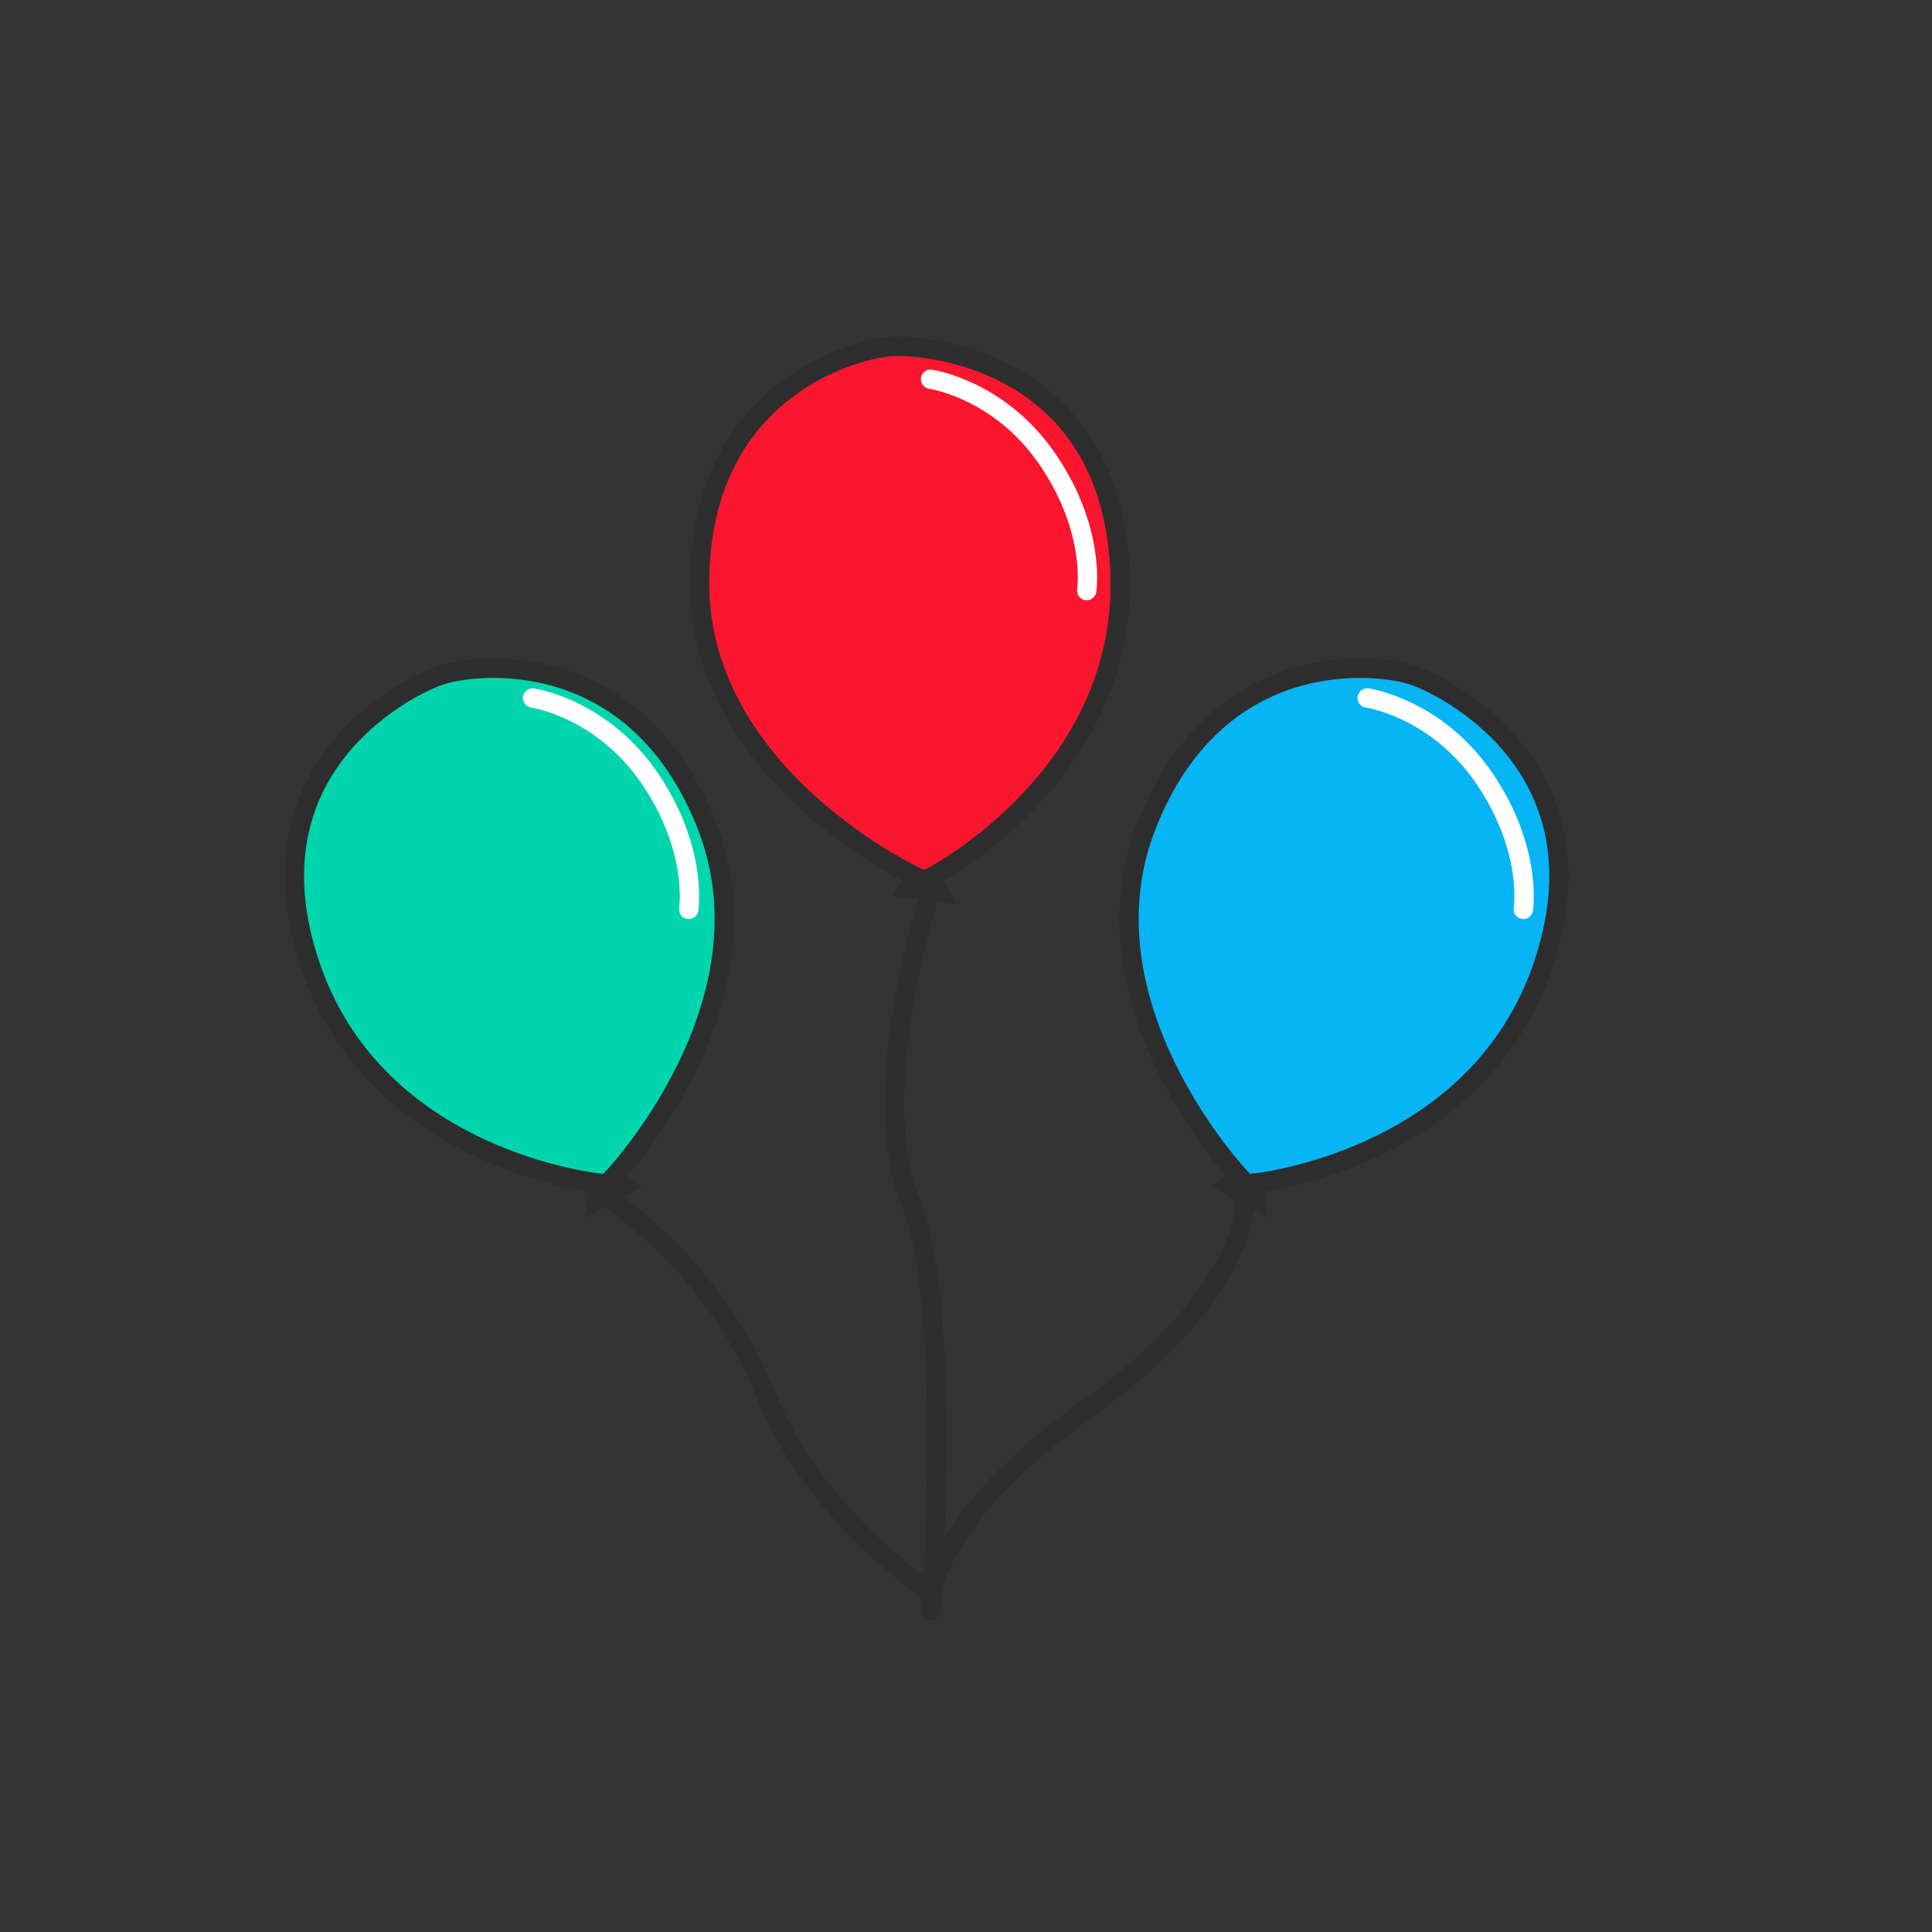<?xml version="1.0" encoding="iso-8859-1"?>
<!-- Generator: Adobe Illustrator 24.0.1, SVG Export Plug-In . SVG Version: 6.00 Build 0)  -->
<svg version="1.1" id="Layer_1" xmlns="http://www.w3.org/2000/svg" xmlns:xlink="http://www.w3.org/1999/xlink" x="0px" y="0px"
	 viewBox="0 0 1000 1000" style="enable-background:new 0 0 1000 1000;" xml:space="preserve">
<rect x="0" y="0" width="1000" height="1000" fill="#333333" stroke="none"/>
<path style="fill:#FA162F;stroke:#2D2D2D;stroke-width:10;stroke-miterlimit:10;" d="M579.641,294.76
	c-5.091-107.417-98.172-116.192-117.105-115.475s-100.126,21.725-100.423,122.172s112.359,152.55,112.359,152.55l-3.881,5.784
	l15.448,1.977l-4.286-7.552C492.847,448.228,584.424,395.681,579.641,294.76z"/>
<path style="fill:none;stroke:#FFFFFF;stroke-width:10;stroke-linecap:round;stroke-linejoin:round;stroke-miterlimit:10;" d="
	M481.652,196.276c0,0,35.867,5.057,60.797,41.805S562.47,305.7,562.47,305.7"/>
<path style="fill:#07B5F5;stroke:#2D2D2D;stroke-width:10;stroke-miterlimit:10;" d="M798.483,500.26
	c34.817-101.745-48.494-144.176-66.361-150.48c-17.867-6.305-101.091-16.667-138.351,76.614s48.298,183.203,48.298,183.203
	l-5.737,3.949l13.634,7.526l-1.204-8.6C661.28,610.99,765.771,595.852,798.483,500.26z"/>
<path style="fill:none;stroke:#FFFFFF;stroke-width:10;stroke-linecap:round;stroke-linejoin:round;stroke-miterlimit:10;" d="
	M707.652,361.276c0,0,35.867,5.057,60.797,41.805S788.47,470.7,788.47,470.7"/>
<path style="fill:#01D5AD;" d="M651.579,612.903"/>
<path style="fill:#01D5AD;stroke:#2D2D2D;stroke-width:10;stroke-miterlimit:10;" d="M160.789,500.26
	c-34.817-101.745,48.494-144.176,66.361-150.48c17.867-6.305,101.091-16.667,138.351,76.614s-48.298,183.203-48.298,183.203
	l5.737,3.949l-13.634,7.526l1.204-8.6C297.992,610.99,193.501,595.852,160.789,500.26z"/>
<path style="fill:none;stroke:#FFFFFF;stroke-width:10;stroke-linecap:round;stroke-linejoin:round;stroke-miterlimit:10;" d="
	M275.652,361.276c0,0,35.867,5.057,60.797,41.805c24.93,36.749,20.021,67.618,20.021,67.618"/>
<path style="fill:#01D5AD;" d="M219.579,612.903"/>
<path style="fill:none;stroke:#2D2D2D;stroke-width:10;stroke-linecap:round;stroke-linejoin:round;stroke-miterlimit:10;" d="
	M481.652,461.767C481.652,461.767,448,564,471,621s10.652,212.832,10.652,212.832S475,792,563,729s81.302-111.055,81.302-111.055"/>
<path style="fill:none;stroke:#2D2D2D;stroke-width:10;stroke-linecap:round;stroke-linejoin:round;stroke-miterlimit:10;" d="
	M316.257,621.071c0,0,53.743,34.929,79.743,99.929s86.304,103.489,86.304,103.489"/>
</svg>
